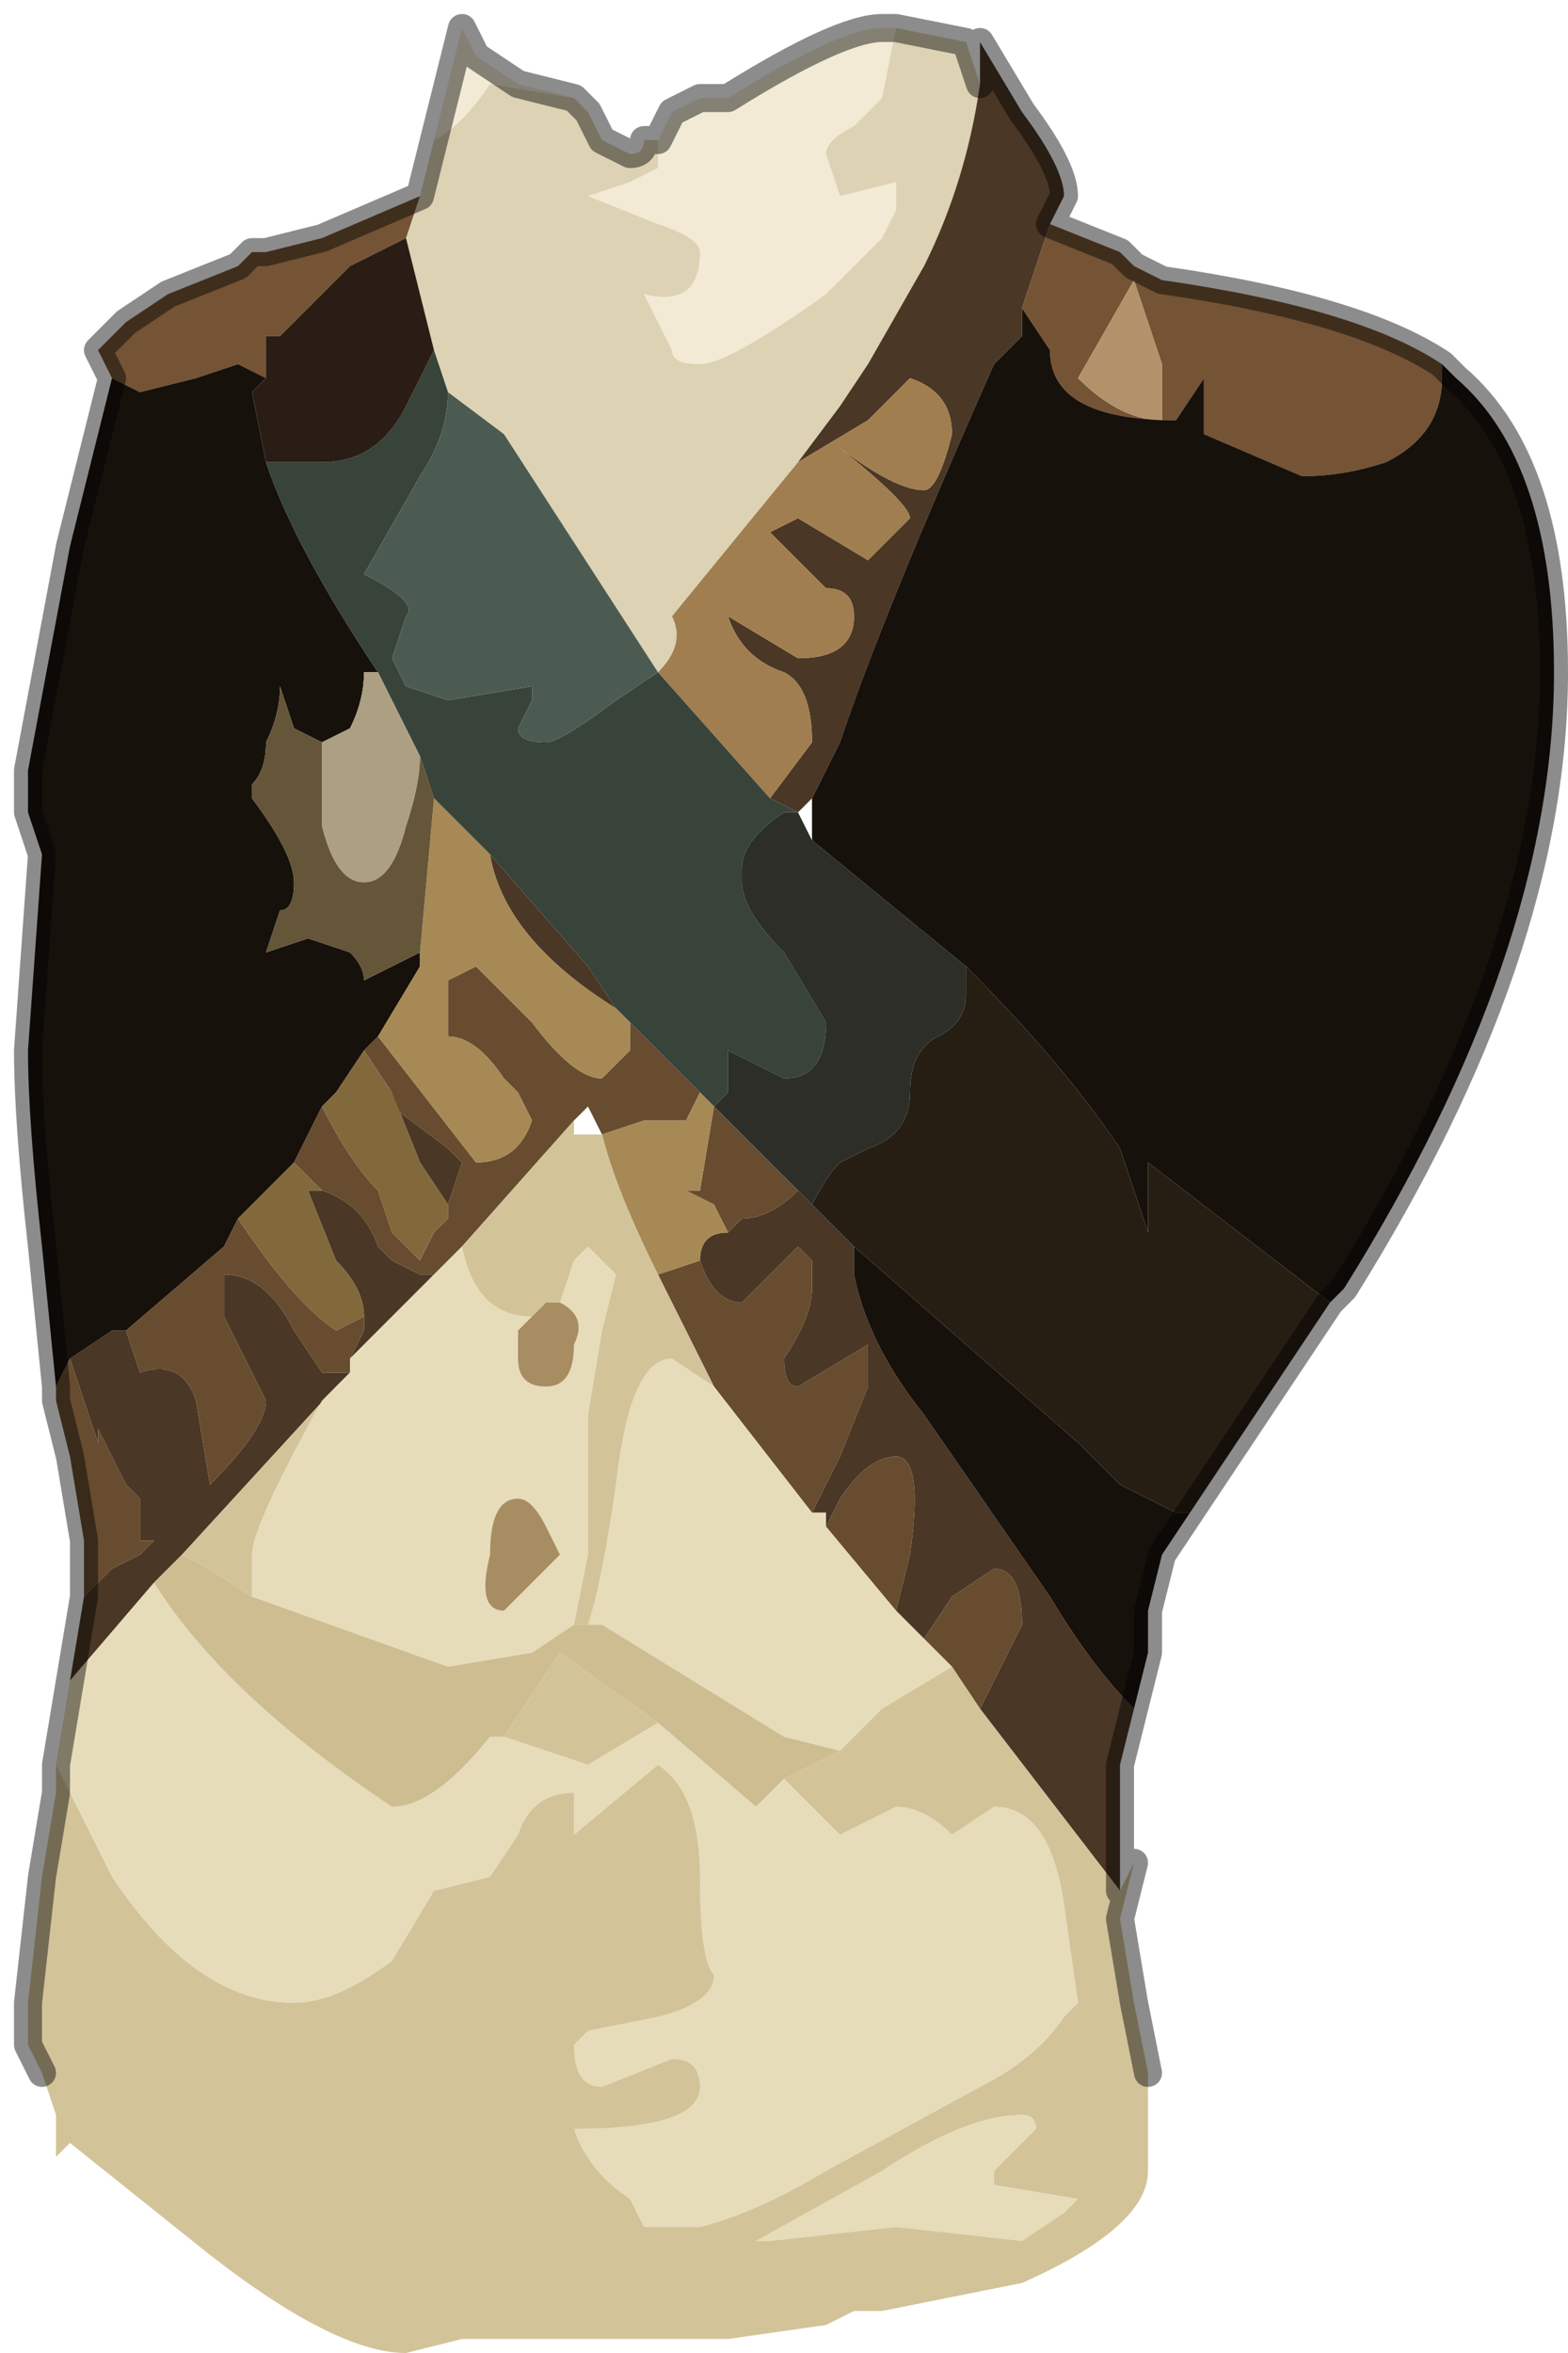 <?xml version="1.0" encoding="UTF-8" standalone="no"?>
<svg xmlns:xlink="http://www.w3.org/1999/xlink" height="8.4px" width="5.6px" xmlns="http://www.w3.org/2000/svg">
  <g transform="matrix(1.0, 0.0, 0.0, 1.0, 2.35, 5.35)">
    <path d="M0.85 -5.25 L0.8 -5.0 0.7 -4.9 Q0.6 -4.85 0.6 -4.8 L0.65 -4.65 0.85 -4.7 0.85 -4.6 0.8 -4.5 0.6 -4.3 Q0.25 -4.05 0.15 -4.05 0.05 -4.05 0.05 -4.1 L-0.05 -4.3 Q0.15 -4.25 0.15 -4.45 0.15 -4.5 0.0 -4.55 L-0.25 -4.65 -0.1 -4.7 0.0 -4.75 0.0 -4.85 0.05 -4.95 0.15 -5.0 0.25 -5.0 Q0.65 -5.25 0.8 -5.25 L0.85 -5.25 M-0.3 -5.0 L-0.6 -5.05 Q-0.7 -4.9 -0.8 -4.85 L-0.7 -5.25 -0.65 -5.15 -0.5 -5.05 -0.3 -5.0" fill="#f2ead4" fill-rule="evenodd" stroke="none"/>
    <path d="M0.0 -4.85 L0.0 -4.75 -0.1 -4.7 -0.25 -4.65 0.0 -4.55 Q0.15 -4.5 0.15 -4.45 0.15 -4.25 -0.05 -4.3 L0.05 -4.1 Q0.05 -4.05 0.15 -4.05 0.25 -4.05 0.6 -4.3 L0.8 -4.5 0.85 -4.6 0.85 -4.7 0.65 -4.65 0.6 -4.8 Q0.6 -4.85 0.7 -4.9 L0.8 -5.0 0.85 -5.25 1.1 -5.2 1.15 -5.05 1.15 -5.05 Q1.1 -4.7 0.95 -4.4 L0.75 -4.05 0.65 -3.9 0.5 -3.7 0.05 -3.15 Q0.1 -3.05 0.0 -2.95 L-0.55 -3.8 -0.75 -3.95 -0.75 -3.95 -0.8 -4.1 -0.9 -4.5 -0.85 -4.65 -0.8 -4.85 Q-0.7 -4.9 -0.6 -5.05 L-0.3 -5.0 -0.25 -4.95 -0.2 -4.85 -0.1 -4.8 Q-0.05 -4.8 -0.05 -4.85 L0.0 -4.85" fill="#ddd2b3" fill-rule="evenodd" stroke="none"/>
    <path d="M0.5 -3.7 L0.65 -3.9 0.75 -4.05 0.95 -4.4 Q1.1 -4.7 1.15 -5.05 L1.15 -5.05 1.15 -5.2 1.3 -4.95 Q1.45 -4.75 1.45 -4.65 L1.4 -4.55 1.3 -4.25 1.3 -4.15 1.2 -4.05 Q0.8 -3.15 0.65 -2.7 L0.55 -2.5 0.5 -2.45 0.4 -2.5 0.4 -2.5 0.55 -2.7 Q0.55 -2.9 0.45 -2.95 0.3 -3.0 0.25 -3.15 L0.5 -3.0 Q0.7 -3.0 0.7 -3.15 0.7 -3.25 0.6 -3.25 L0.4 -3.45 0.5 -3.5 0.75 -3.35 0.8 -3.4 0.9 -3.5 Q0.9 -3.55 0.65 -3.75 0.85 -3.6 0.95 -3.6 1.0 -3.6 1.05 -3.8 1.05 -3.95 0.9 -4.0 L0.75 -3.85 0.5 -3.7 M1.7 0.75 L1.65 0.95 1.65 1.4 1.15 0.75 1.3 0.45 Q1.3 0.25 1.2 0.25 L1.05 0.35 0.95 0.5 0.85 0.4 0.9 0.2 Q0.95 -0.15 0.85 -0.15 0.75 -0.15 0.65 0.0 L0.6 0.1 0.6 0.05 0.55 0.05 0.65 -0.15 0.75 -0.4 0.75 -0.55 0.5 -0.4 Q0.45 -0.4 0.45 -0.5 0.55 -0.65 0.55 -0.75 L0.55 -0.85 0.5 -0.9 0.3 -0.7 Q0.2 -0.7 0.15 -0.85 L0.15 -0.85 Q0.15 -0.95 0.25 -0.95 L0.3 -1.0 Q0.4 -1.0 0.5 -1.1 L0.55 -1.05 0.7 -0.9 0.7 -0.8 Q0.75 -0.55 0.95 -0.3 L1.4 0.35 Q1.55 0.6 1.7 0.75 M-2.1 0.65 L-2.05 0.35 -2.05 0.35 -1.95 0.25 -1.85 0.2 -1.8 0.15 -1.85 0.15 -1.85 0.0 -1.9 -0.05 -2.0 -0.25 -2.0 -0.2 -2.1 -0.5 -1.95 -0.6 -1.9 -0.6 -1.9 -0.6 -1.85 -0.45 Q-1.7 -0.5 -1.65 -0.35 L-1.6 -0.05 Q-1.4 -0.25 -1.4 -0.35 L-1.45 -0.45 -1.55 -0.65 -1.55 -0.8 Q-1.4 -0.8 -1.3 -0.6 L-1.2 -0.45 -1.15 -0.45 -1.1 -0.45 -1.15 -0.4 -1.7 0.2 -1.8 0.3 -2.1 0.65 M-0.95 -1.45 L-0.95 -1.4 -0.75 -1.25 -0.7 -1.2 -0.75 -1.05 -0.85 -1.2 -0.95 -1.45 M-1.2 -1.1 L-1.2 -1.1 Q-1.05 -1.05 -1.0 -0.9 L-0.95 -0.85 -0.85 -0.8 -0.8 -0.8 -1.1 -0.5 -1.05 -0.6 -1.05 -0.65 Q-1.05 -0.75 -1.15 -0.85 L-1.25 -1.1 -1.2 -1.1 M-0.6 -2.3 L-0.25 -1.9 -0.15 -1.75 Q-0.55 -2.0 -0.6 -2.3" fill="#4a3725" fill-rule="evenodd" stroke="none"/>
    <path d="M-0.85 -4.65 L-0.9 -4.5 -1.1 -4.4 -1.35 -4.15 -1.4 -4.15 -1.4 -4.0 -1.5 -4.05 -1.5 -4.05 -1.65 -4.0 -1.85 -3.95 -1.95 -4.0 -2.0 -4.1 -1.9 -4.2 -1.75 -4.3 -1.5 -4.4 -1.45 -4.45 -1.4 -4.45 -1.4 -4.45 -1.2 -4.5 -0.85 -4.65 M1.4 -4.55 L1.65 -4.45 1.7 -4.4 1.8 -4.35 Q2.5 -4.25 2.8 -4.05 L2.8 -4.0 Q2.8 -3.8 2.6 -3.7 2.45 -3.65 2.3 -3.65 L1.95 -3.8 1.95 -4.0 1.85 -3.85 1.85 -3.85 Q1.4 -3.85 1.4 -4.1 L1.3 -4.25 1.4 -4.55 M1.8 -3.85 L1.8 -4.05 1.7 -4.35 1.5 -4.0 Q1.65 -3.85 1.8 -3.85" fill="#755335" fill-rule="evenodd" stroke="none"/>
    <path d="M2.8 -4.05 L2.85 -4.0 Q3.2 -3.7 3.2 -2.95 3.2 -1.95 2.45 -0.75 L2.4 -0.7 1.75 -1.2 1.75 -0.95 1.65 -1.25 Q1.45 -1.55 1.1 -1.9 L0.55 -2.35 0.55 -2.5 0.65 -2.7 Q0.8 -3.15 1.2 -4.05 L1.3 -4.15 1.3 -4.25 1.4 -4.1 Q1.4 -3.85 1.85 -3.85 L1.85 -3.85 1.95 -4.0 1.95 -3.8 2.3 -3.65 Q2.45 -3.65 2.6 -3.7 2.8 -3.8 2.8 -4.0 L2.8 -4.05 M1.9 0.05 L1.8 0.2 1.75 0.4 1.75 0.55 1.7 0.75 Q1.55 0.6 1.4 0.35 L0.95 -0.3 Q0.75 -0.55 0.7 -0.8 L0.7 -0.9 1.5 -0.2 1.65 -0.05 1.65 -0.05 1.85 0.05 1.9 0.05 M-2.15 -0.4 L-2.2 -0.9 Q-2.25 -1.35 -2.25 -1.6 L-2.2 -2.3 -2.25 -2.45 -2.25 -2.6 -2.1 -3.4 -1.95 -4.0 -1.85 -3.95 -1.65 -4.0 -1.5 -4.05 -1.5 -4.05 -1.4 -4.0 -1.45 -3.95 -1.4 -3.7 Q-1.3 -3.4 -1.0 -2.95 L-1.05 -2.95 Q-1.05 -2.85 -1.1 -2.75 L-1.2 -2.7 -1.3 -2.75 -1.35 -2.9 Q-1.35 -2.8 -1.4 -2.7 -1.4 -2.6 -1.45 -2.55 L-1.45 -2.5 Q-1.3 -2.3 -1.3 -2.2 -1.3 -2.1 -1.35 -2.1 L-1.4 -1.95 -1.25 -2.0 -1.1 -1.95 Q-1.05 -1.9 -1.05 -1.85 L-0.85 -1.95 -0.85 -1.9 -1.0 -1.65 -1.05 -1.6 -1.15 -1.45 -1.2 -1.4 -1.3 -1.2 -1.5 -1.0 -1.55 -0.9 -1.9 -0.6 -1.95 -0.6 -2.1 -0.5 -2.15 -0.4" fill="#17110b" fill-rule="evenodd" stroke="none"/>
    <path d="M1.8 -3.85 Q1.65 -3.85 1.5 -4.0 L1.7 -4.35 1.8 -4.05 1.8 -3.85" fill="#b2926a" fill-rule="evenodd" stroke="none"/>
    <path d="M0.0 -2.95 Q0.1 -3.05 0.05 -3.15 L0.5 -3.7 0.75 -3.85 0.9 -4.0 Q1.05 -3.95 1.05 -3.8 1.0 -3.6 0.95 -3.6 0.85 -3.6 0.65 -3.75 0.9 -3.55 0.9 -3.5 L0.8 -3.4 0.75 -3.35 0.5 -3.5 0.4 -3.45 0.6 -3.25 Q0.7 -3.25 0.7 -3.15 0.7 -3.0 0.5 -3.0 L0.25 -3.15 Q0.3 -3.0 0.45 -2.95 0.55 -2.9 0.55 -2.7 L0.4 -2.5 0.4 -2.5 0.0 -2.95" fill="#a17e4f" fill-rule="evenodd" stroke="none"/>
    <path d="M-0.8 -4.1 L-0.75 -3.95 Q-0.75 -3.8 -0.85 -3.65 L-1.05 -3.3 Q-0.85 -3.2 -0.9 -3.15 L-0.95 -3.0 -0.9 -2.9 -0.75 -2.85 -0.75 -2.85 -0.45 -2.9 -0.45 -2.85 -0.5 -2.75 Q-0.5 -2.7 -0.4 -2.7 -0.35 -2.7 -0.15 -2.85 L0.0 -2.95 0.4 -2.5 0.5 -2.45 0.45 -2.45 Q0.3 -2.35 0.3 -2.25 L0.3 -2.2 Q0.3 -2.1 0.45 -1.95 L0.6 -1.7 Q0.6 -1.5 0.45 -1.5 L0.25 -1.6 0.25 -1.45 0.2 -1.4 0.15 -1.45 -0.1 -1.7 -0.15 -1.75 -0.25 -1.9 -0.6 -2.3 -0.8 -2.5 -0.85 -2.65 -1.0 -2.95 Q-1.3 -3.4 -1.4 -3.7 L-1.2 -3.7 Q-1.0 -3.7 -0.9 -3.9 L-0.8 -4.1" fill="#38433a" fill-rule="evenodd" stroke="none"/>
    <path d="M2.4 -0.7 L1.9 0.05 1.85 0.05 1.65 -0.05 1.65 -0.05 1.5 -0.2 0.7 -0.9 0.55 -1.05 Q0.6 -1.15 0.65 -1.2 L0.75 -1.25 Q0.9 -1.3 0.9 -1.45 0.9 -1.6 1.0 -1.65 1.1 -1.7 1.1 -1.8 L1.1 -1.9 Q1.45 -1.55 1.65 -1.25 L1.75 -0.95 1.75 -1.2 2.4 -0.7" fill="#261e13" fill-rule="evenodd" stroke="none"/>
    <path d="M0.55 -2.35 L1.1 -1.9 1.1 -1.8 Q1.1 -1.7 1.0 -1.65 0.9 -1.6 0.9 -1.45 0.9 -1.3 0.75 -1.25 L0.65 -1.2 Q0.6 -1.15 0.55 -1.05 L0.5 -1.1 0.35 -1.25 0.2 -1.4 0.25 -1.45 0.25 -1.6 0.45 -1.5 Q0.6 -1.5 0.6 -1.7 L0.45 -1.95 Q0.3 -2.1 0.3 -2.2 L0.3 -2.25 Q0.3 -2.35 0.45 -2.45 L0.5 -2.45 0.55 -2.35" fill="#2d2e27" fill-rule="evenodd" stroke="none"/>
    <path d="M-2.05 0.35 L-2.05 0.15 -2.1 -0.15 -2.15 -0.35 -2.15 -0.4 -2.1 -0.5 -2.0 -0.2 -2.0 -0.25 -1.9 -0.05 -1.85 0.0 -1.85 0.15 -1.8 0.15 -1.85 0.2 -1.95 0.25 -2.05 0.35 -2.05 0.35 M0.2 -1.4 L0.35 -1.25 0.5 -1.1 Q0.4 -1.0 0.3 -1.0 L0.25 -0.95 0.2 -1.05 0.1 -1.1 0.15 -1.1 0.2 -1.4 M0.15 -1.45 L0.1 -1.35 -0.05 -1.35 -0.2 -1.3 -0.2 -1.3 -0.25 -1.4 -0.3 -1.35 -0.7 -0.9 -0.75 -0.85 -0.8 -0.8 -0.85 -0.8 -0.95 -0.85 -1.0 -0.9 Q-1.05 -1.05 -1.2 -1.1 L-1.2 -1.1 -1.3 -1.2 -1.2 -1.4 Q-1.1 -1.2 -1.0 -1.1 L-0.95 -0.95 -0.85 -0.85 -0.8 -0.95 -0.75 -1.0 -0.75 -1.05 -0.7 -1.2 -0.75 -1.25 -0.95 -1.4 -0.95 -1.45 -1.05 -1.6 -1.0 -1.65 -0.65 -1.2 Q-0.5 -1.2 -0.45 -1.35 L-0.5 -1.45 -0.55 -1.5 Q-0.65 -1.65 -0.75 -1.65 L-0.75 -1.85 -0.65 -1.9 -0.45 -1.7 Q-0.3 -1.5 -0.2 -1.5 L-0.1 -1.6 -0.1 -1.7 0.15 -1.45 M0.0 -0.8 L0.15 -0.85 0.15 -0.85 Q0.2 -0.7 0.3 -0.7 L0.5 -0.9 0.55 -0.85 0.55 -0.75 Q0.55 -0.65 0.45 -0.5 0.45 -0.4 0.5 -0.4 L0.75 -0.55 0.75 -0.4 0.65 -0.15 0.55 0.05 0.2 -0.4 0.0 -0.8 M1.05 0.6 L0.95 0.5 1.05 0.35 1.2 0.25 Q1.3 0.25 1.3 0.45 L1.15 0.75 1.05 0.6 M0.85 0.4 L0.6 0.1 0.65 0.0 Q0.75 -0.15 0.85 -0.15 0.95 -0.15 0.9 0.2 L0.85 0.4 M-1.5 -1.0 Q-1.3 -0.7 -1.15 -0.6 L-1.05 -0.65 -1.05 -0.6 -1.1 -0.5 -1.1 -0.45 -1.15 -0.45 -1.2 -0.45 -1.3 -0.6 Q-1.4 -0.8 -1.55 -0.8 L-1.55 -0.65 -1.45 -0.45 -1.4 -0.35 Q-1.4 -0.25 -1.6 -0.05 L-1.65 -0.35 Q-1.7 -0.5 -1.85 -0.45 L-1.9 -0.6 -1.9 -0.6 -1.55 -0.9 -1.5 -1.0" fill="#674c2f" fill-rule="evenodd" stroke="none"/>
    <path d="M0.15 -1.45 L0.2 -1.4 0.15 -1.1 0.1 -1.1 0.2 -1.05 0.25 -0.95 Q0.15 -0.95 0.15 -0.85 L0.15 -0.85 0.15 -0.85 0.0 -0.8 Q-0.15 -1.1 -0.2 -1.3 L-0.2 -1.3 -0.05 -1.35 0.1 -1.35 0.15 -1.45 M-0.1 -1.7 L-0.1 -1.6 -0.2 -1.5 Q-0.3 -1.5 -0.45 -1.7 L-0.65 -1.9 -0.75 -1.85 -0.75 -1.65 Q-0.65 -1.65 -0.55 -1.5 L-0.5 -1.45 -0.45 -1.35 Q-0.5 -1.2 -0.65 -1.2 L-1.0 -1.65 -0.85 -1.9 -0.85 -1.95 -0.8 -2.5 -0.6 -2.3 Q-0.55 -2.0 -0.15 -1.75 L-0.1 -1.7" fill="#a78955" fill-rule="evenodd" stroke="none"/>
    <path d="M-2.15 0.95 L-2.1 0.65 -1.8 0.3 Q-1.55 0.7 -0.95 1.1 -0.8 1.1 -0.6 0.85 L-0.55 0.85 -0.25 0.95 0.0 0.8 0.35 1.1 0.45 1.0 0.55 1.1 0.65 1.2 0.85 1.1 Q0.95 1.1 1.05 1.2 L1.2 1.1 Q1.4 1.1 1.45 1.45 L1.5 1.8 1.45 1.85 Q1.35 2.0 1.15 2.1 L0.6 2.4 Q0.35 2.55 0.15 2.6 L0.05 2.6 -0.05 2.6 -0.1 2.5 Q-0.25 2.4 -0.3 2.25 L-0.3 2.25 Q0.15 2.25 0.15 2.1 0.15 2.0 0.05 2.0 L-0.2 2.1 Q-0.3 2.1 -0.3 1.95 L-0.25 1.9 0.0 1.85 Q0.2 1.8 0.2 1.7 0.15 1.65 0.15 1.35 0.15 1.05 0.0 0.95 L-0.3 1.2 -0.3 1.05 Q-0.45 1.05 -0.5 1.2 L-0.6 1.35 -0.8 1.4 -0.95 1.65 Q-1.15 1.8 -1.3 1.8 -1.65 1.8 -1.95 1.35 L-2.15 0.95 M-0.8 -0.8 L-0.75 -0.85 -0.7 -0.9 Q-0.65 -0.65 -0.45 -0.65 L-0.5 -0.6 -0.5 -0.5 Q-0.5 -0.4 -0.4 -0.4 -0.3 -0.4 -0.3 -0.55 -0.25 -0.65 -0.35 -0.7 L-0.3 -0.85 -0.25 -0.9 -0.15 -0.8 -0.2 -0.6 -0.25 -0.3 -0.25 0.2 -0.3 0.45 -0.45 0.55 -0.75 0.6 -1.45 0.35 -1.45 0.2 Q-1.45 0.1 -1.2 -0.35 L-1.15 -0.4 -1.1 -0.45 -1.1 -0.5 -0.8 -0.8 M-0.25 0.45 Q-0.2 0.3 -0.15 -0.05 -0.1 -0.5 0.05 -0.5 L0.2 -0.4 0.55 0.05 0.6 0.05 0.6 0.1 0.85 0.4 0.95 0.5 1.05 0.6 0.8 0.75 0.7 0.85 0.65 0.9 0.45 0.85 -0.2 0.45 -0.25 0.45 M1.2 2.45 L1.5 2.5 1.45 2.55 1.3 2.65 0.85 2.6 0.4 2.65 0.35 2.65 0.8 2.4 Q1.1 2.2 1.3 2.2 1.35 2.2 1.35 2.25 L1.2 2.4 1.2 2.45 M-0.45 0.3 L-0.35 0.2 -0.4 0.1 Q-0.45 0.0 -0.5 0.0 -0.6 0.0 -0.6 0.2 -0.65 0.4 -0.55 0.4 L-0.45 0.3" fill="#e7dcb9" fill-rule="evenodd" stroke="none"/>
    <path d="M1.65 1.4 L1.7 1.3 1.65 1.5 1.7 1.8 1.75 2.05 1.75 2.4 Q1.75 2.6 1.3 2.8 L0.8 2.9 0.7 2.9 0.6 2.95 0.25 3.0 0.05 3.0 -0.7 3.0 -0.9 3.05 Q-1.15 3.05 -1.6 2.7 L-2.1 2.3 -2.15 2.35 Q-2.15 2.2 -2.15 2.2 L-2.2 2.05 -2.25 1.95 -2.25 1.8 -2.25 1.8 -2.2 1.35 -2.15 1.05 -2.15 0.95 -1.95 1.35 Q-1.65 1.8 -1.3 1.8 -1.15 1.8 -0.95 1.65 L-0.8 1.4 -0.6 1.35 -0.5 1.2 Q-0.45 1.05 -0.3 1.05 L-0.3 1.2 0.0 0.95 Q0.15 1.05 0.15 1.35 0.15 1.65 0.2 1.7 0.2 1.8 0.0 1.85 L-0.25 1.9 -0.3 1.95 Q-0.3 2.1 -0.2 2.1 L0.05 2.0 Q0.15 2.0 0.15 2.1 0.15 2.25 -0.3 2.25 L-0.3 2.25 Q-0.25 2.4 -0.1 2.5 L-0.05 2.6 0.05 2.6 0.15 2.6 Q0.35 2.55 0.6 2.4 L1.15 2.1 Q1.35 2.0 1.45 1.85 L1.5 1.8 1.45 1.45 Q1.4 1.1 1.2 1.1 L1.05 1.2 Q0.95 1.1 0.85 1.1 L0.65 1.2 0.55 1.1 0.45 1.0 0.65 0.9 0.7 0.85 0.8 0.75 1.05 0.6 1.15 0.75 1.65 1.4 M-0.7 -0.9 L-0.3 -1.35 -0.3 -1.3 -0.2 -1.3 Q-0.15 -1.1 0.0 -0.8 L0.2 -0.4 0.05 -0.5 Q-0.1 -0.5 -0.15 -0.05 -0.2 0.3 -0.25 0.45 L-0.3 0.45 -0.25 0.2 -0.25 -0.3 -0.2 -0.6 -0.15 -0.8 -0.25 -0.9 -0.3 -0.85 -0.35 -0.7 -0.4 -0.7 -0.45 -0.65 Q-0.65 -0.65 -0.7 -0.9 M0.0 0.8 L-0.25 0.95 -0.55 0.85 -0.35 0.55 0.0 0.8 M1.2 2.45 L1.2 2.4 1.35 2.25 Q1.35 2.2 1.3 2.2 1.1 2.2 0.8 2.4 L0.35 2.65 0.4 2.65 0.85 2.6 1.3 2.65 1.45 2.55 1.5 2.5 1.2 2.45 M-1.15 -0.4 L-1.2 -0.35 Q-1.45 0.1 -1.45 0.2 L-1.45 0.35 Q-1.6 0.25 -1.7 0.2 L-1.15 -0.4" fill="#d3c399" fill-rule="evenodd" stroke="none"/>
    <path d="M-0.75 -3.95 L-0.75 -3.95 -0.55 -3.8 0.0 -2.95 -0.15 -2.85 Q-0.35 -2.7 -0.4 -2.7 -0.5 -2.7 -0.5 -2.75 L-0.45 -2.85 -0.45 -2.9 -0.75 -2.85 -0.75 -2.85 -0.9 -2.9 -0.95 -3.0 -0.9 -3.15 Q-0.85 -3.2 -1.05 -3.3 L-0.85 -3.65 Q-0.75 -3.8 -0.75 -3.95" fill="#4c5b51" fill-rule="evenodd" stroke="none"/>
    <path d="M-0.9 -4.5 L-0.8 -4.1 -0.9 -3.9 Q-1.0 -3.7 -1.2 -3.7 L-1.4 -3.7 -1.45 -3.95 -1.4 -4.0 -1.4 -4.15 -1.35 -4.15 -1.1 -4.4 -0.9 -4.5" fill="#2a1d15" fill-rule="evenodd" stroke="none"/>
    <path d="M-1.0 -2.95 L-0.85 -2.65 Q-0.85 -2.55 -0.9 -2.4 -0.95 -2.2 -1.05 -2.2 -1.15 -2.2 -1.2 -2.4 L-1.2 -2.7 -1.1 -2.75 Q-1.05 -2.85 -1.05 -2.95 L-1.0 -2.95" fill="#ada082" fill-rule="evenodd" stroke="none"/>
    <path d="M-0.85 -2.65 L-0.8 -2.5 -0.85 -1.95 -1.05 -1.85 Q-1.05 -1.9 -1.1 -1.95 L-1.25 -2.0 -1.4 -1.95 -1.35 -2.1 Q-1.3 -2.1 -1.3 -2.2 -1.3 -2.3 -1.45 -2.5 L-1.45 -2.55 Q-1.4 -2.6 -1.4 -2.7 -1.35 -2.8 -1.35 -2.9 L-1.3 -2.75 -1.2 -2.7 -1.2 -2.4 Q-1.15 -2.2 -1.05 -2.2 -0.95 -2.2 -0.9 -2.4 -0.85 -2.55 -0.85 -2.65" fill="#655539" fill-rule="evenodd" stroke="none"/>
    <path d="M-1.05 -1.6 L-0.95 -1.45 -0.85 -1.2 -0.75 -1.05 -0.75 -1.0 -0.8 -0.95 -0.85 -0.85 -0.95 -0.95 -1.0 -1.1 Q-1.1 -1.2 -1.2 -1.4 L-1.15 -1.45 -1.05 -1.6 M-1.3 -1.2 L-1.2 -1.1 -1.25 -1.1 -1.15 -0.85 Q-1.05 -0.75 -1.05 -0.65 L-1.15 -0.6 Q-1.3 -0.7 -1.5 -1.0 L-1.3 -1.2" fill="#82693c" fill-rule="evenodd" stroke="none"/>
    <path d="M-0.35 -0.7 Q-0.25 -0.65 -0.3 -0.55 -0.3 -0.4 -0.4 -0.4 -0.5 -0.4 -0.5 -0.5 L-0.5 -0.6 -0.45 -0.65 -0.4 -0.7 -0.35 -0.7 M-0.45 0.3 L-0.55 0.4 Q-0.65 0.4 -0.6 0.2 -0.6 0.0 -0.5 0.0 -0.45 0.0 -0.4 0.1 L-0.35 0.2 -0.45 0.3" fill="#a88d62" fill-rule="evenodd" stroke="none"/>
    <path d="M-0.25 0.45 L-0.2 0.45 0.45 0.85 0.65 0.9 0.45 1.0 0.35 1.1 0.0 0.8 -0.35 0.55 -0.55 0.85 -0.6 0.85 Q-0.8 1.1 -0.95 1.1 -1.55 0.7 -1.8 0.3 L-1.7 0.2 Q-1.6 0.25 -1.45 0.35 L-0.75 0.6 -0.45 0.55 -0.3 0.45 -0.25 0.45" fill="#cebd91" fill-rule="evenodd" stroke="none"/>
    <path d="M0.85 -5.25 L0.8 -5.25 Q0.65 -5.25 0.25 -5.0 L0.15 -5.0 0.05 -4.95 0.0 -4.85 -0.05 -4.85 Q-0.05 -4.8 -0.1 -4.8 L-0.2 -4.85 -0.25 -4.95 -0.3 -5.0 -0.5 -5.05 -0.65 -5.15 -0.7 -5.25 -0.8 -4.85 -0.85 -4.65 -1.2 -4.5 -1.4 -4.45 -1.4 -4.45 -1.45 -4.45 -1.5 -4.4 -1.75 -4.3 -1.9 -4.2 -2.0 -4.1 -1.95 -4.0 -2.1 -3.4 -2.25 -2.6 -2.25 -2.45 -2.2 -2.3 -2.25 -1.6 Q-2.25 -1.35 -2.2 -0.9 L-2.15 -0.4 -2.15 -0.35 -2.1 -0.15 -2.05 0.15 -2.05 0.35 -2.1 0.65 -2.15 0.95 -2.15 1.05 -2.2 1.35 -2.25 1.8 -2.25 1.8 -2.25 1.95 -2.2 2.05 M1.15 -5.05 L1.1 -5.2 0.85 -5.25 M1.15 -5.05 L1.15 -5.2 1.3 -4.95 Q1.45 -4.75 1.45 -4.65 L1.4 -4.55 1.65 -4.45 1.7 -4.4 1.8 -4.35 Q2.5 -4.25 2.8 -4.05 L2.85 -4.0 Q3.2 -3.7 3.2 -2.95 3.2 -1.95 2.45 -0.75 L2.4 -0.7 1.9 0.05 1.8 0.2 1.75 0.4 1.75 0.55 1.7 0.75 1.65 0.95 1.65 1.4 1.7 1.3 1.65 1.5 1.7 1.8 1.75 2.05" fill="none" stroke="#000000" stroke-linecap="round" stroke-linejoin="round" stroke-opacity="0.451" stroke-width="0.1"/>
  </g>
</svg>
